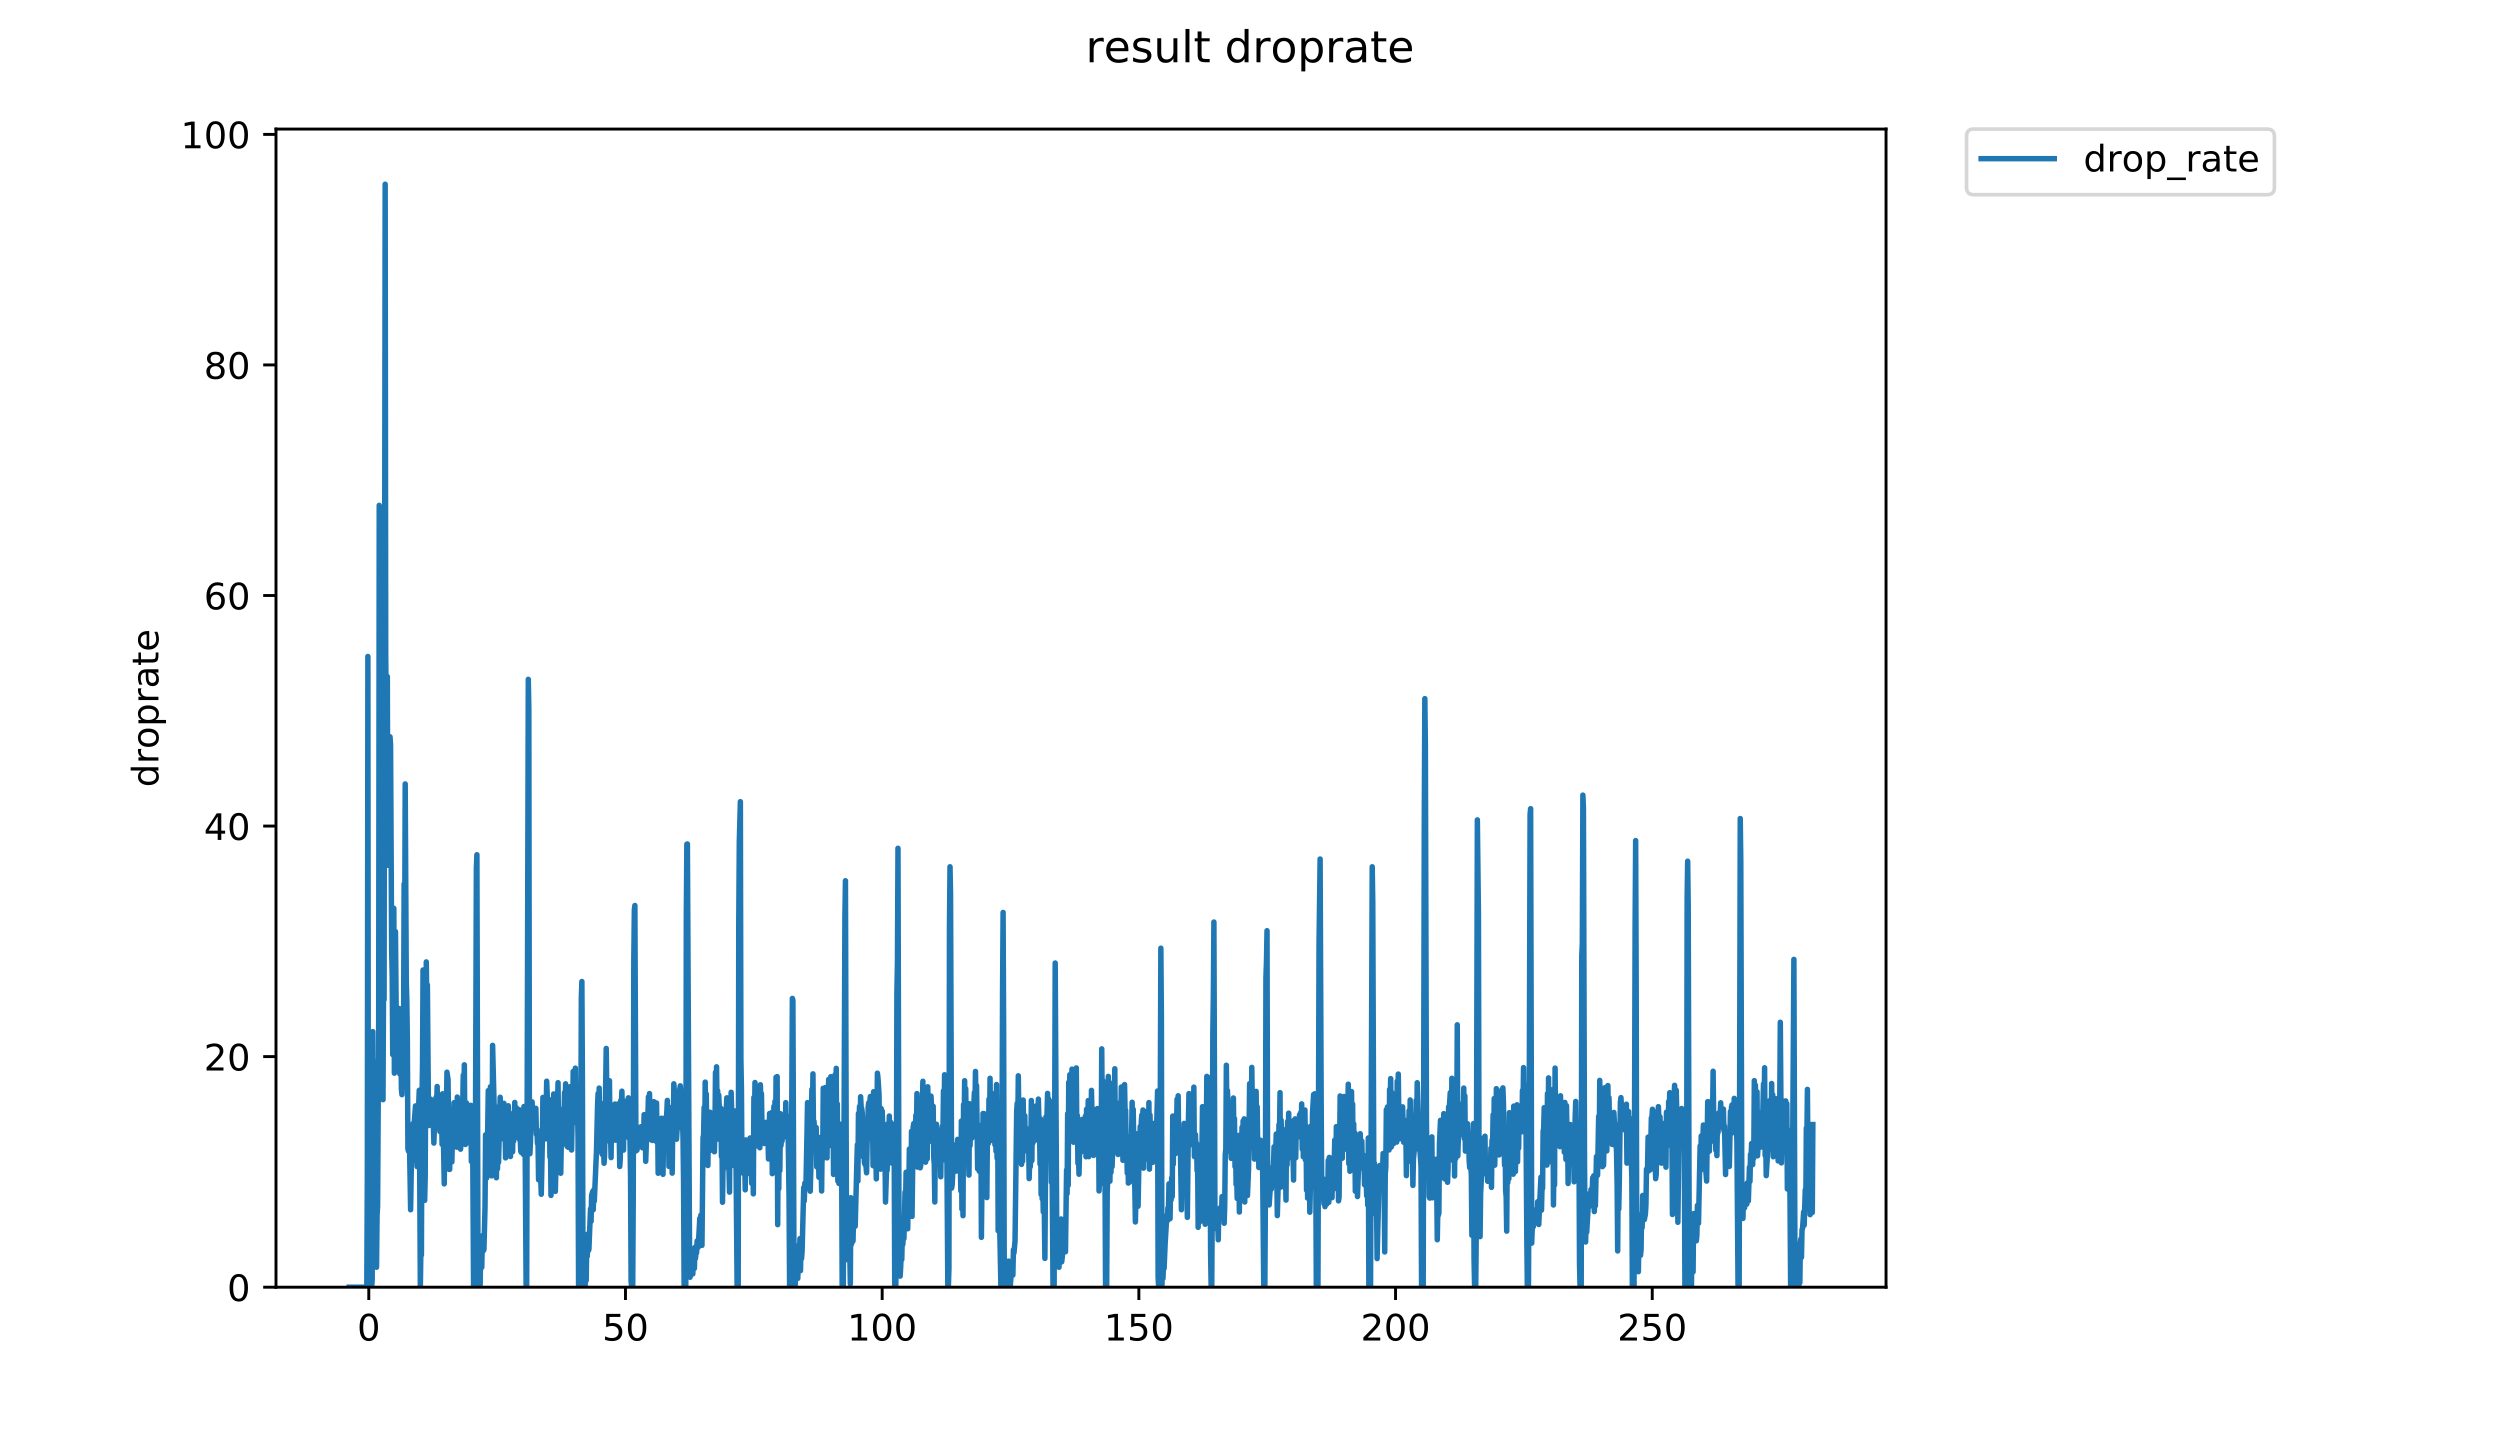 <?xml version="1.0" encoding="utf-8" standalone="no"?>
<!DOCTYPE svg PUBLIC "-//W3C//DTD SVG 1.1//EN"
  "http://www.w3.org/Graphics/SVG/1.1/DTD/svg11.dtd">
<!-- Created with matplotlib (https://matplotlib.org/) -->
<svg height="396pt" version="1.1" viewBox="0 0 684 396" width="684pt" xmlns="http://www.w3.org/2000/svg" xmlns:xlink="http://www.w3.org/1999/xlink">
 <defs>
  <style type="text/css">
*{stroke-linecap:butt;stroke-linejoin:round;}
  </style>
 </defs>
 <g id="figure_1">
  <g id="patch_1">
   <path d="M 0 396 
L 684 396 
L 684 0 
L 0 0 
z
" style="fill:#ffffff;"/>
  </g>
  <g id="axes_1">
   <g id="patch_2">
    <path d="M 75.51 352.174 
L 516.019 352.174 
L 516.019 35.313 
L 75.51 35.313 
z
" style="fill:#ffffff;"/>
   </g>
   <g id="matplotlib.axis_1">
    <g id="xtick_1">
     <g id="line2d_1">
      <defs>
       <path d="M 0 0 
L 0 3.5 
" id="m6a2a881602" style="stroke:#000000;stroke-width:0.8;"/>
      </defs>
      <g>
       <use style="stroke:#000000;stroke-width:0.8;" x="100.901" xlink:href="#m6a2a881602" y="352.174"/>
      </g>
     </g>
     <g id="text_1">
      <!-- 0 -->
      <defs>
       <path d="M 31.781 66.406 
Q 24.172 66.406 20.328 58.906 
Q 16.5 51.422 16.5 36.375 
Q 16.5 21.391 20.328 13.891 
Q 24.172 6.391 31.781 6.391 
Q 39.453 6.391 43.281 13.891 
Q 47.125 21.391 47.125 36.375 
Q 47.125 51.422 43.281 58.906 
Q 39.453 66.406 31.781 66.406 
z
M 31.781 74.219 
Q 44.047 74.219 50.516 64.516 
Q 56.984 54.828 56.984 36.375 
Q 56.984 17.969 50.516 8.266 
Q 44.047 -1.422 31.781 -1.422 
Q 19.531 -1.422 13.062 8.266 
Q 6.594 17.969 6.594 36.375 
Q 6.594 54.828 13.062 64.516 
Q 19.531 74.219 31.781 74.219 
z
" id="DejaVuSans-48"/>
      </defs>
      <g transform="translate(97.719 366.773)scale(0.1 -0.1)">
       <use xlink:href="#DejaVuSans-48"/>
      </g>
     </g>
    </g>
    <g id="xtick_2">
     <g id="line2d_2">
      <g>
       <use style="stroke:#000000;stroke-width:0.8;" x="171.131" xlink:href="#m6a2a881602" y="352.174"/>
      </g>
     </g>
     <g id="text_2">
      <!-- 50 -->
      <defs>
       <path d="M 10.797 72.906 
L 49.516 72.906 
L 49.516 64.594 
L 19.828 64.594 
L 19.828 46.734 
Q 21.969 47.469 24.109 47.828 
Q 26.266 48.188 28.422 48.188 
Q 40.625 48.188 47.75 41.5 
Q 54.891 34.812 54.891 23.391 
Q 54.891 11.625 47.562 5.094 
Q 40.234 -1.422 26.906 -1.422 
Q 22.312 -1.422 17.547 -0.641 
Q 12.797 0.141 7.719 1.703 
L 7.719 11.625 
Q 12.109 9.234 16.797 8.062 
Q 21.484 6.891 26.703 6.891 
Q 35.156 6.891 40.078 11.328 
Q 45.016 15.766 45.016 23.391 
Q 45.016 31 40.078 35.438 
Q 35.156 39.891 26.703 39.891 
Q 22.75 39.891 18.812 39.016 
Q 14.891 38.141 10.797 36.281 
z
" id="DejaVuSans-53"/>
      </defs>
      <g transform="translate(164.769 366.773)scale(0.1 -0.1)">
       <use xlink:href="#DejaVuSans-53"/>
       <use x="63.623" xlink:href="#DejaVuSans-48"/>
      </g>
     </g>
    </g>
    <g id="xtick_3">
     <g id="line2d_3">
      <g>
       <use style="stroke:#000000;stroke-width:0.8;" x="241.361" xlink:href="#m6a2a881602" y="352.174"/>
      </g>
     </g>
     <g id="text_3">
      <!-- 100 -->
      <defs>
       <path d="M 12.406 8.297 
L 28.516 8.297 
L 28.516 63.922 
L 10.984 60.406 
L 10.984 69.391 
L 28.422 72.906 
L 38.281 72.906 
L 38.281 8.297 
L 54.391 8.297 
L 54.391 0 
L 12.406 0 
z
" id="DejaVuSans-49"/>
      </defs>
      <g transform="translate(231.818 366.773)scale(0.1 -0.1)">
       <use xlink:href="#DejaVuSans-49"/>
       <use x="63.623" xlink:href="#DejaVuSans-48"/>
       <use x="127.246" xlink:href="#DejaVuSans-48"/>
      </g>
     </g>
    </g>
    <g id="xtick_4">
     <g id="line2d_4">
      <g>
       <use style="stroke:#000000;stroke-width:0.8;" x="311.592" xlink:href="#m6a2a881602" y="352.174"/>
      </g>
     </g>
     <g id="text_4">
      <!-- 150 -->
      <g transform="translate(302.048 366.773)scale(0.1 -0.1)">
       <use xlink:href="#DejaVuSans-49"/>
       <use x="63.623" xlink:href="#DejaVuSans-53"/>
       <use x="127.246" xlink:href="#DejaVuSans-48"/>
      </g>
     </g>
    </g>
    <g id="xtick_5">
     <g id="line2d_5">
      <g>
       <use style="stroke:#000000;stroke-width:0.8;" x="381.822" xlink:href="#m6a2a881602" y="352.174"/>
      </g>
     </g>
     <g id="text_5">
      <!-- 200 -->
      <defs>
       <path d="M 19.188 8.297 
L 53.609 8.297 
L 53.609 0 
L 7.328 0 
L 7.328 8.297 
Q 12.938 14.109 22.625 23.891 
Q 32.328 33.688 34.812 36.531 
Q 39.547 41.844 41.422 45.531 
Q 43.312 49.219 43.312 52.781 
Q 43.312 58.594 39.234 62.25 
Q 35.156 65.922 28.609 65.922 
Q 23.969 65.922 18.812 64.312 
Q 13.672 62.703 7.812 59.422 
L 7.812 69.391 
Q 13.766 71.781 18.938 73 
Q 24.125 74.219 28.422 74.219 
Q 39.75 74.219 46.484 68.547 
Q 53.219 62.891 53.219 53.422 
Q 53.219 48.922 51.531 44.891 
Q 49.859 40.875 45.406 35.406 
Q 44.188 33.984 37.641 27.219 
Q 31.109 20.453 19.188 8.297 
z
" id="DejaVuSans-50"/>
      </defs>
      <g transform="translate(372.279 366.773)scale(0.1 -0.1)">
       <use xlink:href="#DejaVuSans-50"/>
       <use x="63.623" xlink:href="#DejaVuSans-48"/>
       <use x="127.246" xlink:href="#DejaVuSans-48"/>
      </g>
     </g>
    </g>
    <g id="xtick_6">
     <g id="line2d_6">
      <g>
       <use style="stroke:#000000;stroke-width:0.8;" x="452.053" xlink:href="#m6a2a881602" y="352.174"/>
      </g>
     </g>
     <g id="text_6">
      <!-- 250 -->
      <g transform="translate(442.509 366.773)scale(0.1 -0.1)">
       <use xlink:href="#DejaVuSans-50"/>
       <use x="63.623" xlink:href="#DejaVuSans-53"/>
       <use x="127.246" xlink:href="#DejaVuSans-48"/>
      </g>
     </g>
    </g>
   </g>
   <g id="matplotlib.axis_2">
    <g id="ytick_1">
     <g id="line2d_7">
      <defs>
       <path d="M 0 0 
L -3.5 0 
" id="mc386340a6c" style="stroke:#000000;stroke-width:0.8;"/>
      </defs>
      <g>
       <use style="stroke:#000000;stroke-width:0.8;" x="75.51" xlink:href="#mc386340a6c" y="352.174"/>
      </g>
     </g>
     <g id="text_7">
      <!-- 0 -->
      <g transform="translate(62.148 355.973)scale(0.1 -0.1)">
       <use xlink:href="#DejaVuSans-48"/>
      </g>
     </g>
    </g>
    <g id="ytick_2">
     <g id="line2d_8">
      <g>
       <use style="stroke:#000000;stroke-width:0.8;" x="75.51" xlink:href="#mc386340a6c" y="289.093"/>
      </g>
     </g>
     <g id="text_8">
      <!-- 20 -->
      <g transform="translate(55.785 292.892)scale(0.1 -0.1)">
       <use xlink:href="#DejaVuSans-50"/>
       <use x="63.623" xlink:href="#DejaVuSans-48"/>
      </g>
     </g>
    </g>
    <g id="ytick_3">
     <g id="line2d_9">
      <g>
       <use style="stroke:#000000;stroke-width:0.8;" x="75.51" xlink:href="#mc386340a6c" y="226.011"/>
      </g>
     </g>
     <g id="text_9">
      <!-- 40 -->
      <defs>
       <path d="M 37.797 64.312 
L 12.891 25.391 
L 37.797 25.391 
z
M 35.203 72.906 
L 47.609 72.906 
L 47.609 25.391 
L 58.016 25.391 
L 58.016 17.188 
L 47.609 17.188 
L 47.609 0 
L 37.797 0 
L 37.797 17.188 
L 4.891 17.188 
L 4.891 26.703 
z
" id="DejaVuSans-52"/>
      </defs>
      <g transform="translate(55.785 229.811)scale(0.1 -0.1)">
       <use xlink:href="#DejaVuSans-52"/>
       <use x="63.623" xlink:href="#DejaVuSans-48"/>
      </g>
     </g>
    </g>
    <g id="ytick_4">
     <g id="line2d_10">
      <g>
       <use style="stroke:#000000;stroke-width:0.8;" x="75.51" xlink:href="#mc386340a6c" y="162.93"/>
      </g>
     </g>
     <g id="text_10">
      <!-- 60 -->
      <defs>
       <path d="M 33.016 40.375 
Q 26.375 40.375 22.484 35.828 
Q 18.609 31.297 18.609 23.391 
Q 18.609 15.531 22.484 10.953 
Q 26.375 6.391 33.016 6.391 
Q 39.656 6.391 43.531 10.953 
Q 47.406 15.531 47.406 23.391 
Q 47.406 31.297 43.531 35.828 
Q 39.656 40.375 33.016 40.375 
z
M 52.594 71.297 
L 52.594 62.312 
Q 48.875 64.062 45.094 64.984 
Q 41.312 65.922 37.594 65.922 
Q 27.828 65.922 22.672 59.328 
Q 17.531 52.734 16.797 39.406 
Q 19.672 43.656 24.016 45.922 
Q 28.375 48.188 33.594 48.188 
Q 44.578 48.188 50.953 41.516 
Q 57.328 34.859 57.328 23.391 
Q 57.328 12.156 50.688 5.359 
Q 44.047 -1.422 33.016 -1.422 
Q 20.359 -1.422 13.672 8.266 
Q 6.984 17.969 6.984 36.375 
Q 6.984 53.656 15.188 63.938 
Q 23.391 74.219 37.203 74.219 
Q 40.922 74.219 44.703 73.484 
Q 48.484 72.75 52.594 71.297 
z
" id="DejaVuSans-54"/>
      </defs>
      <g transform="translate(55.785 166.729)scale(0.1 -0.1)">
       <use xlink:href="#DejaVuSans-54"/>
       <use x="63.623" xlink:href="#DejaVuSans-48"/>
      </g>
     </g>
    </g>
    <g id="ytick_5">
     <g id="line2d_11">
      <g>
       <use style="stroke:#000000;stroke-width:0.8;" x="75.51" xlink:href="#mc386340a6c" y="99.849"/>
      </g>
     </g>
     <g id="text_11">
      <!-- 80 -->
      <defs>
       <path d="M 31.781 34.625 
Q 24.75 34.625 20.719 30.859 
Q 16.703 27.094 16.703 20.516 
Q 16.703 13.922 20.719 10.156 
Q 24.75 6.391 31.781 6.391 
Q 38.812 6.391 42.859 10.172 
Q 46.922 13.969 46.922 20.516 
Q 46.922 27.094 42.891 30.859 
Q 38.875 34.625 31.781 34.625 
z
M 21.922 38.812 
Q 15.578 40.375 12.031 44.719 
Q 8.5 49.078 8.5 55.328 
Q 8.5 64.062 14.719 69.141 
Q 20.953 74.219 31.781 74.219 
Q 42.672 74.219 48.875 69.141 
Q 55.078 64.062 55.078 55.328 
Q 55.078 49.078 51.531 44.719 
Q 48 40.375 41.703 38.812 
Q 48.828 37.156 52.797 32.312 
Q 56.781 27.484 56.781 20.516 
Q 56.781 9.906 50.312 4.234 
Q 43.844 -1.422 31.781 -1.422 
Q 19.734 -1.422 13.25 4.234 
Q 6.781 9.906 6.781 20.516 
Q 6.781 27.484 10.781 32.312 
Q 14.797 37.156 21.922 38.812 
z
M 18.312 54.391 
Q 18.312 48.734 21.844 45.562 
Q 25.391 42.391 31.781 42.391 
Q 38.141 42.391 41.719 45.562 
Q 45.312 48.734 45.312 54.391 
Q 45.312 60.062 41.719 63.234 
Q 38.141 66.406 31.781 66.406 
Q 25.391 66.406 21.844 63.234 
Q 18.312 60.062 18.312 54.391 
z
" id="DejaVuSans-56"/>
      </defs>
      <g transform="translate(55.785 103.648)scale(0.1 -0.1)">
       <use xlink:href="#DejaVuSans-56"/>
       <use x="63.623" xlink:href="#DejaVuSans-48"/>
      </g>
     </g>
    </g>
    <g id="ytick_6">
     <g id="line2d_12">
      <g>
       <use style="stroke:#000000;stroke-width:0.8;" x="75.51" xlink:href="#mc386340a6c" y="36.767"/>
      </g>
     </g>
     <g id="text_12">
      <!-- 100 -->
      <g transform="translate(49.423 40.567)scale(0.1 -0.1)">
       <use xlink:href="#DejaVuSans-49"/>
       <use x="63.623" xlink:href="#DejaVuSans-48"/>
       <use x="127.246" xlink:href="#DejaVuSans-48"/>
      </g>
     </g>
    </g>
    <g id="text_13">
     <!-- droprate -->
     <defs>
      <path d="M 45.406 46.391 
L 45.406 75.984 
L 54.391 75.984 
L 54.391 0 
L 45.406 0 
L 45.406 8.203 
Q 42.578 3.328 38.25 0.953 
Q 33.938 -1.422 27.875 -1.422 
Q 17.969 -1.422 11.734 6.484 
Q 5.516 14.406 5.516 27.297 
Q 5.516 40.188 11.734 48.094 
Q 17.969 56 27.875 56 
Q 33.938 56 38.25 53.625 
Q 42.578 51.266 45.406 46.391 
z
M 14.797 27.297 
Q 14.797 17.391 18.875 11.75 
Q 22.953 6.109 30.078 6.109 
Q 37.203 6.109 41.297 11.75 
Q 45.406 17.391 45.406 27.297 
Q 45.406 37.203 41.297 42.844 
Q 37.203 48.484 30.078 48.484 
Q 22.953 48.484 18.875 42.844 
Q 14.797 37.203 14.797 27.297 
z
" id="DejaVuSans-100"/>
      <path d="M 41.109 46.297 
Q 39.594 47.172 37.812 47.578 
Q 36.031 48 33.891 48 
Q 26.266 48 22.188 43.047 
Q 18.109 38.094 18.109 28.812 
L 18.109 0 
L 9.078 0 
L 9.078 54.688 
L 18.109 54.688 
L 18.109 46.188 
Q 20.953 51.172 25.484 53.578 
Q 30.031 56 36.531 56 
Q 37.453 56 38.578 55.875 
Q 39.703 55.766 41.062 55.516 
z
" id="DejaVuSans-114"/>
      <path d="M 30.609 48.391 
Q 23.391 48.391 19.188 42.75 
Q 14.984 37.109 14.984 27.297 
Q 14.984 17.484 19.156 11.844 
Q 23.344 6.203 30.609 6.203 
Q 37.797 6.203 41.984 11.859 
Q 46.188 17.531 46.188 27.297 
Q 46.188 37.016 41.984 42.703 
Q 37.797 48.391 30.609 48.391 
z
M 30.609 56 
Q 42.328 56 49.016 48.375 
Q 55.719 40.766 55.719 27.297 
Q 55.719 13.875 49.016 6.219 
Q 42.328 -1.422 30.609 -1.422 
Q 18.844 -1.422 12.172 6.219 
Q 5.516 13.875 5.516 27.297 
Q 5.516 40.766 12.172 48.375 
Q 18.844 56 30.609 56 
z
" id="DejaVuSans-111"/>
      <path d="M 18.109 8.203 
L 18.109 -20.797 
L 9.078 -20.797 
L 9.078 54.688 
L 18.109 54.688 
L 18.109 46.391 
Q 20.953 51.266 25.266 53.625 
Q 29.594 56 35.594 56 
Q 45.562 56 51.781 48.094 
Q 58.016 40.188 58.016 27.297 
Q 58.016 14.406 51.781 6.484 
Q 45.562 -1.422 35.594 -1.422 
Q 29.594 -1.422 25.266 0.953 
Q 20.953 3.328 18.109 8.203 
z
M 48.688 27.297 
Q 48.688 37.203 44.609 42.844 
Q 40.531 48.484 33.406 48.484 
Q 26.266 48.484 22.188 42.844 
Q 18.109 37.203 18.109 27.297 
Q 18.109 17.391 22.188 11.75 
Q 26.266 6.109 33.406 6.109 
Q 40.531 6.109 44.609 11.75 
Q 48.688 17.391 48.688 27.297 
z
" id="DejaVuSans-112"/>
      <path d="M 34.281 27.484 
Q 23.391 27.484 19.188 25 
Q 14.984 22.516 14.984 16.5 
Q 14.984 11.719 18.141 8.906 
Q 21.297 6.109 26.703 6.109 
Q 34.188 6.109 38.703 11.406 
Q 43.219 16.703 43.219 25.484 
L 43.219 27.484 
z
M 52.203 31.203 
L 52.203 0 
L 43.219 0 
L 43.219 8.297 
Q 40.141 3.328 35.547 0.953 
Q 30.953 -1.422 24.312 -1.422 
Q 15.922 -1.422 10.953 3.297 
Q 6 8.016 6 15.922 
Q 6 25.141 12.172 29.828 
Q 18.359 34.516 30.609 34.516 
L 43.219 34.516 
L 43.219 35.406 
Q 43.219 41.609 39.141 45 
Q 35.062 48.391 27.688 48.391 
Q 23 48.391 18.547 47.266 
Q 14.109 46.141 10.016 43.891 
L 10.016 52.203 
Q 14.938 54.109 19.578 55.047 
Q 24.219 56 28.609 56 
Q 40.484 56 46.344 49.844 
Q 52.203 43.703 52.203 31.203 
z
" id="DejaVuSans-97"/>
      <path d="M 18.312 70.219 
L 18.312 54.688 
L 36.812 54.688 
L 36.812 47.703 
L 18.312 47.703 
L 18.312 18.016 
Q 18.312 11.328 20.141 9.422 
Q 21.969 7.516 27.594 7.516 
L 36.812 7.516 
L 36.812 0 
L 27.594 0 
Q 17.188 0 13.234 3.875 
Q 9.281 7.766 9.281 18.016 
L 9.281 47.703 
L 2.688 47.703 
L 2.688 54.688 
L 9.281 54.688 
L 9.281 70.219 
z
" id="DejaVuSans-116"/>
      <path d="M 56.203 29.594 
L 56.203 25.203 
L 14.891 25.203 
Q 15.484 15.922 20.484 11.062 
Q 25.484 6.203 34.422 6.203 
Q 39.594 6.203 44.453 7.469 
Q 49.312 8.734 54.109 11.281 
L 54.109 2.781 
Q 49.266 0.734 44.188 -0.344 
Q 39.109 -1.422 33.891 -1.422 
Q 20.797 -1.422 13.156 6.188 
Q 5.516 13.812 5.516 26.812 
Q 5.516 40.234 12.766 48.109 
Q 20.016 56 32.328 56 
Q 43.359 56 49.781 48.891 
Q 56.203 41.797 56.203 29.594 
z
M 47.219 32.234 
Q 47.125 39.594 43.094 43.984 
Q 39.062 48.391 32.422 48.391 
Q 24.906 48.391 20.391 44.141 
Q 15.875 39.891 15.188 32.172 
z
" id="DejaVuSans-101"/>
     </defs>
     <g transform="translate(43.343 215.362)rotate(-90)scale(0.1 -0.1)">
      <use xlink:href="#DejaVuSans-100"/>
      <use x="63.477" xlink:href="#DejaVuSans-114"/>
      <use x="104.559" xlink:href="#DejaVuSans-111"/>
      <use x="165.74" xlink:href="#DejaVuSans-112"/>
      <use x="229.217" xlink:href="#DejaVuSans-114"/>
      <use x="270.33" xlink:href="#DejaVuSans-97"/>
      <use x="331.609" xlink:href="#DejaVuSans-116"/>
      <use x="370.818" xlink:href="#DejaVuSans-101"/>
     </g>
    </g>
   </g>
   <g id="line2d_13">
    <path clip-path="url(#pcb02d4f11d)" d="M 95.533 352.174 
L 100.357 352.174 
L 100.504 320.931 
L 100.652 179.61 
L 100.801 352.174 
L 101.686 352.174 
L 101.833 350.055 
L 101.981 282.252 
L 102.129 332.894 
L 102.277 290.359 
L 102.425 310.362 
L 102.572 306.639 
L 102.721 322.322 
L 102.868 315.175 
L 103.016 346.72 
L 103.163 332.518 
L 103.311 330.056 
L 103.608 279.088 
L 103.756 138.267 
L 103.903 144.024 
L 104.051 290.971 
L 104.198 224.495 
L 104.346 295.352 
L 104.493 287.042 
L 104.641 298.546 
L 104.788 300.871 
L 104.937 269.125 
L 105.086 273.473 
L 105.382 50.402 
L 105.53 179.199 
L 105.677 194.168 
L 105.825 184.945 
L 105.973 185.105 
L 106.121 236.737 
L 106.268 225.769 
L 106.417 225.951 
L 106.565 206.113 
L 106.713 201.591 
L 106.86 203.854 
L 107.156 260.029 
L 107.304 266.758 
L 107.452 288.55 
L 107.6 282.319 
L 107.751 248.511 
L 107.899 293.62 
L 108.048 259.867 
L 108.197 254.871 
L 108.493 287.398 
L 108.64 284.912 
L 108.788 290.359 
L 108.937 283.085 
L 109.086 290.053 
L 109.236 275.938 
L 109.384 293.81 
L 109.531 291.693 
L 109.679 286.792 
L 109.827 297.94 
L 109.975 299.506 
L 110.123 293.262 
L 110.271 296.337 
L 110.419 281.041 
L 110.567 241.827 
L 110.715 257.613 
L 110.863 214.487 
L 111.158 268.55 
L 111.305 273.701 
L 111.454 284.887 
L 111.602 314.301 
L 111.75 314.943 
L 111.898 314.943 
L 112.046 313.313 
L 112.341 330.986 
L 112.637 313.089 
L 112.932 307.635 
L 113.08 307.332 
L 113.228 308.753 
L 113.673 302.58 
L 113.82 314.64 
L 113.968 315.816 
L 114.116 319.181 
L 114.264 302.58 
L 114.411 306.121 
L 114.706 298.295 
L 115.005 352.174 
L 115.152 341.902 
L 115.3 343.404 
L 115.448 301.019 
L 115.596 291.996 
L 115.744 265.384 
L 115.892 320.694 
L 116.04 308.493 
L 116.191 328.415 
L 116.339 321.719 
L 116.634 263.182 
L 116.782 276.125 
L 116.929 269.459 
L 117.225 303.743 
L 117.372 307.938 
L 117.669 306.428 
L 117.816 300.716 
L 117.965 305.782 
L 118.113 302.864 
L 118.262 302.817 
L 118.411 302.563 
L 118.708 312.748 
L 119.005 303.465 
L 119.154 303.604 
L 119.303 300.207 
L 119.453 302.78 
L 119.603 297.269 
L 119.753 303.627 
L 119.903 301.638 
L 120.053 307.159 
L 120.203 307.414 
L 120.353 309.584 
L 120.502 306.729 
L 120.651 309.519 
L 120.8 303.812 
L 120.948 313.087 
L 121.097 299.256 
L 121.543 323.911 
L 121.841 300.508 
L 121.99 312.336 
L 122.288 293.354 
L 122.585 295.401 
L 122.882 319.941 
L 123.031 319.941 
L 123.179 305.525 
L 123.329 309.382 
L 123.478 304.803 
L 123.627 317.897 
L 123.924 305.058 
L 124.073 306.127 
L 124.222 301.709 
L 124.371 312.185 
L 124.52 308.701 
L 124.669 312.412 
L 124.819 305.103 
L 124.968 313.87 
L 125.117 300.158 
L 125.266 309.86 
L 125.415 303.558 
L 125.711 313.732 
L 125.86 313.725 
L 126.008 314.41 
L 126.304 310.785 
L 126.452 310.18 
L 126.748 294.168 
L 126.896 299.254 
L 127.043 291.333 
L 127.191 309.274 
L 127.339 313.127 
L 127.636 301.769 
L 127.932 311.877 
L 128.079 309.576 
L 128.228 312.635 
L 128.376 307.116 
L 128.523 307.073 
L 128.82 302.421 
L 128.968 317.799 
L 129.116 312.295 
L 129.264 302.58 
L 129.567 352.174 
L 129.881 352.174 
L 130.037 325.058 
L 130.333 237.59 
L 130.481 233.859 
L 130.777 346.12 
L 130.925 346.126 
L 131.074 350.666 
L 131.221 344.93 
L 131.369 351.569 
L 131.517 342.791 
L 131.814 346.747 
L 131.962 339.183 
L 132.11 337.988 
L 132.258 342.185 
L 132.406 341.902 
L 132.702 330.141 
L 132.851 310.482 
L 132.998 312.521 
L 133.147 322.322 
L 133.294 318.337 
L 133.59 298.398 
L 133.738 317.162 
L 133.887 306.253 
L 134.035 307.547 
L 134.182 297.334 
L 134.33 305.257 
L 134.478 321.719 
L 134.628 314.768 
L 134.776 286.011 
L 135.071 297.836 
L 135.368 310.08 
L 135.515 318.575 
L 135.663 302.835 
L 135.811 322.236 
L 135.959 310.18 
L 136.107 319.817 
L 136.255 314.071 
L 136.403 318.035 
L 136.847 300.211 
L 137.142 306.599 
L 137.291 305.302 
L 137.734 311.613 
L 137.881 301.879 
L 138.029 309.756 
L 138.177 308.711 
L 138.324 316.793 
L 138.473 311.244 
L 138.622 314.518 
L 139.065 302.532 
L 139.363 312.748 
L 139.511 305.738 
L 139.659 316.422 
L 139.806 308.199 
L 139.954 309.453 
L 140.102 307.116 
L 140.25 315.121 
L 140.398 304.606 
L 140.545 312.219 
L 140.693 308.806 
L 140.841 301.624 
L 140.988 311.271 
L 141.136 308.544 
L 141.283 303.091 
L 141.431 304.606 
L 141.579 309.959 
L 141.727 304.651 
L 141.875 308.15 
L 142.023 303.603 
L 142.17 311.838 
L 142.318 310.824 
L 142.466 314.943 
L 142.614 315.281 
L 142.762 314.41 
L 142.91 309.658 
L 143.058 314.784 
L 143.206 315.851 
L 143.353 302.74 
L 143.501 313.355 
L 143.648 308.847 
L 143.946 352.174 
L 144.096 352.174 
L 144.541 185.869 
L 144.689 194.169 
L 144.837 305.47 
L 144.985 315.653 
L 145.132 312.521 
L 145.28 306.467 
L 145.428 307.202 
L 145.576 301.468 
L 145.872 305.862 
L 146.02 305.47 
L 146.167 306.726 
L 146.315 304.818 
L 146.463 308.93 
L 146.611 303.232 
L 146.758 310.362 
L 146.906 308.972 
L 147.054 312.899 
L 147.203 312.108 
L 147.352 322.792 
L 147.5 312.447 
L 147.648 313.429 
L 148.092 326.748 
L 148.387 312.219 
L 148.536 300.26 
L 148.683 309.535 
L 148.831 304.954 
L 148.979 308.544 
L 149.126 301.927 
L 149.274 311.613 
L 149.57 295.819 
L 149.717 299.505 
L 149.866 306.729 
L 150.014 300.611 
L 150.162 307.418 
L 150.31 303.487 
L 150.458 316.559 
L 150.606 313.732 
L 150.754 327.075 
L 150.902 318.37 
L 151.05 318.607 
L 151.198 309.878 
L 151.346 313.276 
L 151.494 299.304 
L 151.642 316.188 
L 151.79 311.613 
L 151.938 325.966 
L 152.681 296.23 
L 152.829 310.04 
L 152.977 307.848 
L 153.125 311.35 
L 153.273 309.494 
L 153.42 320.997 
L 153.568 312.483 
L 153.717 313.387 
L 153.865 304.349 
L 154.012 303.44 
L 154.16 303.534 
L 154.308 305.906 
L 154.456 298.9 
L 154.603 302.835 
L 154.751 296.532 
L 154.899 309.756 
L 155.047 307.678 
L 155.194 313.695 
L 155.342 307.635 
L 155.49 313.916 
L 155.639 308.836 
L 155.787 308.326 
L 155.934 297.334 
L 156.082 309.535 
L 156.23 310.864 
L 156.378 314.64 
L 156.526 306.424 
L 156.674 307.418 
L 156.821 293.149 
L 156.969 303.487 
L 157.117 297.992 
L 157.265 297.137 
L 157.412 292.241 
L 157.56 304.909 
L 157.708 297.637 
L 157.855 305.559 
L 158.003 302.278 
L 158.151 311.613 
L 158.298 352.174 
L 158.759 352.174 
L 159.054 272.868 
L 159.202 268.55 
L 159.35 295.819 
L 159.498 345.824 
L 159.794 347.053 
L 159.942 352.174 
L 160.09 352.174 
L 160.237 344.607 
L 160.385 350.358 
L 160.532 340.055 
L 160.68 343.707 
L 160.828 337.631 
L 160.976 342.185 
L 161.124 341.902 
L 161.568 330.724 
L 161.716 334.185 
L 161.864 327.051 
L 162.161 325.991 
L 162.309 331.006 
L 162.457 325.563 
L 162.605 328.609 
L 163.196 314.943 
L 163.492 302.278 
L 163.64 299.152 
L 163.787 310.402 
L 163.936 297.7 
L 164.085 312.261 
L 164.234 301.709 
L 164.382 309.274 
L 164.53 307.763 
L 164.678 315.618 
L 164.825 315.886 
L 164.974 312.862 
L 165.121 313.732 
L 165.269 318.272 
L 165.417 315.99 
L 165.861 286.855 
L 166.008 297.637 
L 166.156 298.295 
L 166.304 304.046 
L 166.452 298.951 
L 166.599 312.18 
L 166.748 295.679 
L 166.895 311.691 
L 167.043 310.402 
L 167.191 316.725 
L 167.338 305.212 
L 167.486 308.93 
L 167.634 308.586 
L 167.783 306.729 
L 167.93 307.073 
L 168.078 302.675 
L 168.226 302.071 
L 168.374 311.954 
L 168.522 307.332 
L 168.67 309.797 
L 168.817 306.121 
L 168.965 307.073 
L 169.113 302.023 
L 169.261 311.467 
L 169.409 309.878 
L 169.559 319.163 
L 169.707 316.962 
L 169.855 301.068 
L 170.002 301.975 
L 170.15 298.546 
L 170.298 304.486 
L 170.446 301.673 
L 170.594 314.676 
L 170.742 304.863 
L 170.889 303.743 
L 171.037 301.419 
L 171.185 306.814 
L 171.333 301.273 
L 171.777 308.108 
L 171.924 300.364 
L 172.072 311.35 
L 172.22 308.93 
L 172.369 312.146 
L 172.517 321.835 
L 172.666 350.575 
L 172.814 352.174 
L 173.111 352.174 
L 173.259 326.494 
L 173.407 262.748 
L 173.555 248.956 
L 173.702 247.745 
L 173.999 314.891 
L 174.294 314.64 
L 174.442 312.862 
L 174.591 309.178 
L 174.74 310.12 
L 174.888 308.753 
L 175.036 310.402 
L 175.184 310.482 
L 175.333 308.276 
L 175.481 312.711 
L 175.63 308.918 
L 175.777 314.035 
L 175.926 312.108 
L 176.074 313.201 
L 176.223 304.968 
L 176.371 313.952 
L 176.519 307.332 
L 176.667 317.733 
L 177.11 305.212 
L 177.258 305.604 
L 177.406 300.111 
L 177.554 310.402 
L 177.702 299.203 
L 177.998 311.768 
L 178.294 308.241 
L 178.442 312.031 
L 178.59 307.721 
L 178.738 310.402 
L 178.886 301.419 
L 179.034 302.882 
L 179.182 309.013 
L 179.33 308.586 
L 179.478 312.257 
L 179.626 301.769 
L 179.773 311.574 
L 179.921 306.121 
L 180.068 320.997 
L 180.216 309.109 
L 180.364 311.311 
L 180.511 308.586 
L 180.659 309.453 
L 180.807 309.576 
L 180.955 305.951 
L 181.103 310.864 
L 181.251 311.613 
L 181.399 321.299 
L 181.546 310.968 
L 181.694 314.374 
L 181.842 305.906 
L 181.99 313.998 
L 182.583 301.068 
L 182.73 310.705 
L 182.878 302.788 
L 183.025 319.117 
L 183.173 306.209 
L 183.321 314.301 
L 183.468 306.726 
L 183.617 314.661 
L 183.765 305.302 
L 183.913 320.967 
L 184.06 308.586 
L 184.209 310.18 
L 184.356 296.532 
L 184.652 300.161 
L 184.799 308.199 
L 184.947 308.241 
L 185.095 311.691 
L 185.686 301.576 
L 185.833 308.502 
L 185.981 298.044 
L 186.129 297.084 
L 186.276 299.101 
L 186.425 302.769 
L 186.573 301.516 
L 186.869 311.087 
L 187.019 323.419 
L 187.174 352.174 
L 187.626 352.174 
L 187.774 250.577 
L 187.922 230.957 
L 188.07 230.91 
L 188.661 343.111 
L 188.808 349.45 
L 188.956 343.371 
L 189.103 348.239 
L 189.252 344.048 
L 189.4 343.413 
L 189.548 348.549 
L 189.844 341.641 
L 189.992 347.023 
L 190.139 341.277 
L 190.287 344.281 
L 190.434 342.469 
L 190.582 342.782 
L 190.73 339.534 
L 190.878 339.752 
L 191.025 341.246 
L 191.467 333.353 
L 191.615 336.419 
L 191.762 332.461 
L 192.058 340.738 
L 192.353 311.193 
L 192.5 310.585 
L 192.648 302.996 
L 192.795 312.407 
L 192.943 296.068 
L 193.09 310.282 
L 193.237 299.302 
L 193.384 310.545 
L 193.533 304.668 
L 193.681 318.878 
L 193.828 305.212 
L 193.976 313.392 
L 194.123 314.871 
L 194.271 304.303 
L 194.419 310.059 
L 194.566 307.678 
L 194.715 312.409 
L 194.863 307.374 
L 195.161 309.519 
L 195.31 314.926 
L 195.458 315.121 
L 195.606 309.658 
L 195.754 293.395 
L 195.902 304.23 
L 196.05 291.88 
L 196.197 304.909 
L 196.346 298.405 
L 196.494 311.652 
L 196.642 299.606 
L 197.085 309.109 
L 197.233 303.232 
L 197.381 316.422 
L 197.528 311.954 
L 197.677 328.934 
L 197.825 318.942 
L 197.974 319.794 
L 198.121 318.846 
L 198.269 319.181 
L 198.417 318.846 
L 198.713 303.394 
L 198.86 300.364 
L 199.304 314.337 
L 199.599 326.167 
L 199.746 304 
L 199.894 306.076 
L 200.041 298.849 
L 200.189 304 
L 200.337 313.089 
L 200.484 314.374 
L 200.632 313.732 
L 200.929 318.973 
L 201.076 303.953 
L 201.225 315.156 
L 201.372 317.062 
L 201.672 352.174 
L 201.972 352.174 
L 202.121 253.441 
L 202.269 230.374 
L 202.564 219.339 
L 202.711 289.819 
L 202.859 297.992 
L 203.007 320.694 
L 203.155 316.759 
L 203.304 320.993 
L 203.452 318.003 
L 203.599 319.817 
L 203.747 317.634 
L 203.895 325.537 
L 204.043 311.884 
L 204.34 321.175 
L 204.488 315.175 
L 204.931 311.954 
L 205.079 312.786 
L 205.227 311.35 
L 205.375 319.244 
L 205.522 317.062 
L 205.67 323.775 
L 205.818 321.573 
L 205.966 317.667 
L 206.114 326.641 
L 206.263 300.26 
L 206.411 309.535 
L 206.558 296.176 
L 206.706 313.127 
L 206.854 298.849 
L 207.002 313.504 
L 207.149 303.138 
L 207.297 312.219 
L 207.445 304.833 
L 207.594 307.159 
L 207.89 314.035 
L 208.038 296.781 
L 208.186 301.673 
L 208.333 299.203 
L 208.481 308.368 
L 208.629 309.756 
L 208.776 307.073 
L 208.925 308.96 
L 209.074 312.861 
L 209.223 312.559 
L 209.37 308.023 
L 209.518 307.073 
L 209.666 312.521 
L 209.814 309.233 
L 209.962 308.618 
L 210.11 311.193 
L 210.257 317.095 
L 210.405 314.108 
L 210.553 304.651 
L 210.701 314.071 
L 210.849 308.023 
L 210.997 310.322 
L 211.145 304.394 
L 211.293 321.116 
L 211.441 309.576 
L 211.588 320.391 
L 211.738 302.704 
L 211.886 312.031 
L 212.033 301.322 
L 212.181 313.732 
L 212.329 294.717 
L 212.477 318.607 
L 212.626 294.555 
L 212.775 335.068 
L 212.923 305.826 
L 213.071 325.234 
L 213.221 309.341 
L 213.369 320.303 
L 213.517 304.697 
L 213.665 313.467 
L 213.812 311.877 
L 213.96 312.219 
L 214.256 309.233 
L 214.404 306.121 
L 214.553 306.775 
L 214.701 305.302 
L 214.849 311.008 
L 214.997 301.673 
L 215.144 310.1 
L 215.292 305.347 
L 215.441 309.82 
L 215.589 307.159 
L 215.885 327.912 
L 216.034 352.174 
L 216.344 352.174 
L 216.791 273.171 
L 216.938 273.701 
L 217.237 347.345 
L 217.386 351.576 
L 217.534 352.174 
L 217.682 348.243 
L 217.83 348.549 
L 218.125 344.6 
L 218.274 349.769 
L 218.571 340.683 
L 218.72 342.29 
L 218.868 338.881 
L 219.016 347.642 
L 219.164 340.683 
L 219.312 344.319 
L 219.46 342.176 
L 219.903 324.906 
L 220.051 328.587 
L 220.2 323.692 
L 220.348 325.26 
L 220.496 324.932 
L 220.792 310.18 
L 220.94 301.673 
L 221.088 320.15 
L 221.236 316.861 
L 221.384 305.649 
L 221.532 304.923 
L 221.68 325.915 
L 221.83 320.363 
L 222.126 298.044 
L 222.274 305.257 
L 222.422 293.81 
L 222.57 309.453 
L 222.718 306.816 
L 222.867 309.919 
L 223.015 309.096 
L 223.163 315.05 
L 223.312 308.493 
L 223.46 319.244 
L 223.608 315.653 
L 223.757 316.394 
L 223.905 313.989 
L 224.054 322.107 
L 224.202 315.955 
L 224.35 317.162 
L 224.498 311.165 
L 224.794 325.865 
L 224.942 313.164 
L 225.09 317.095 
L 225.238 297.742 
L 225.386 310.705 
L 225.533 298.346 
L 225.682 312.146 
L 225.83 297.544 
L 225.978 314.108 
L 226.126 308.972 
L 226.274 316.793 
L 226.422 304.046 
L 226.569 311.047 
L 226.718 295.347 
L 226.866 311.126 
L 227.014 295.516 
L 227.164 313.419 
L 227.312 294.581 
L 227.461 310.903 
L 227.609 299.958 
L 227.757 311.008 
L 227.905 301.468 
L 228.052 321.329 
L 228.2 301.37 
L 228.348 304.999 
L 228.496 294.001 
L 228.644 313.276 
L 228.792 292.298 
L 228.94 321.056 
L 229.088 302.023 
L 229.236 323.143 
L 229.384 309.617 
L 229.532 323.803 
L 229.68 323.775 
L 229.828 321.963 
L 229.976 307.589 
L 230.125 318.973 
L 230.273 318.035 
L 230.42 352.174 
L 230.724 352.174 
L 230.872 322.862 
L 231.168 250.567 
L 231.316 240.979 
L 231.613 344.636 
L 232.057 340.101 
L 232.205 344.304 
L 232.353 340.705 
L 232.501 342.479 
L 232.649 351.268 
L 232.798 327.7 
L 232.946 340.448 
L 233.094 338.566 
L 233.242 339.764 
L 233.39 339.522 
L 233.538 332.216 
L 233.834 335.304 
L 233.982 335.51 
L 234.427 318.37 
L 234.575 313.201 
L 234.722 323.116 
L 234.87 304.651 
L 235.018 306.424 
L 235.166 302.722 
L 235.314 309.576 
L 235.462 300.061 
L 235.612 302.938 
L 235.761 303.258 
L 235.909 304.486 
L 236.057 307.461 
L 236.205 316.559 
L 236.353 312.295 
L 236.501 318.035 
L 236.648 318.575 
L 236.796 317.331 
L 237.093 320.874 
L 237.241 312.597 
L 237.389 310.745 
L 237.536 302.835 
L 237.684 301.721 
L 237.832 302.835 
L 238.128 300.008 
L 238.277 303.627 
L 238.426 301.505 
L 238.574 307.288 
L 238.722 306.555 
L 238.87 318.942 
L 239.018 298.7 
L 239.166 306.165 
L 239.314 301.263 
L 239.758 322.539 
L 240.055 293.62 
L 240.203 294.773 
L 240.499 299.355 
L 240.646 311.916 
L 240.795 305.044 
L 240.943 319.879 
L 241.091 303.295 
L 241.239 309.178 
L 241.388 304.02 
L 241.536 309.274 
L 241.684 307.418 
L 241.831 310.665 
L 241.979 308.889 
L 242.128 315.387 
L 242.275 328.889 
L 242.571 319.483 
L 242.72 320.211 
L 243.016 307.375 
L 243.164 315.014 
L 243.312 305.347 
L 243.459 313.467 
L 243.608 306.944 
L 243.756 316.894 
L 243.904 307.375 
L 244.053 318.263 
L 244.201 312.974 
L 244.349 318.402 
L 244.645 311.73 
L 244.796 352.174 
L 245.094 352.174 
L 245.242 328.609 
L 245.391 271.37 
L 245.539 263.607 
L 245.688 232.091 
L 245.984 344.629 
L 246.132 348.545 
L 246.28 349.15 
L 246.428 346.747 
L 246.576 342.507 
L 246.724 344.614 
L 246.872 338.29 
L 247.021 340.448 
L 247.169 337.385 
L 247.317 338.881 
L 247.612 326.167 
L 247.76 329.214 
L 247.908 320.726 
L 248.056 331.63 
L 248.206 332.086 
L 248.354 336.193 
L 248.502 324.131 
L 248.65 325.036 
L 248.798 314.374 
L 248.946 323.473 
L 249.094 319.483 
L 249.243 324.761 
L 249.39 309.535 
L 249.538 332.82 
L 249.838 308.493 
L 249.985 307.418 
L 250.133 313.089 
L 250.281 307.159 
L 250.429 311.087 
L 250.577 305.135 
L 250.726 310.42 
L 250.874 299.203 
L 251.024 319.319 
L 251.172 311.845 
L 251.32 317.97 
L 251.468 317.398 
L 251.616 315.886 
L 251.763 319.515 
L 251.911 318.91 
L 252.356 301.37 
L 252.504 295.841 
L 252.653 314.891 
L 252.801 308.586 
L 252.948 315.548 
L 253.096 309.494 
L 253.244 317.97 
L 253.392 311.389 
L 253.687 317.062 
L 253.836 297.347 
L 253.984 305.302 
L 254.132 299.606 
L 254.428 305.862 
L 254.576 312.223 
L 254.725 299.907 
L 255.021 305.862 
L 255.171 308.114 
L 255.32 302.675 
L 255.467 316.559 
L 255.615 318.575 
L 255.763 328.867 
L 255.911 309.192 
L 256.058 314.337 
L 256.207 307.589 
L 256.354 309.797 
L 256.502 313.732 
L 256.65 311.652 
L 256.798 314.41 
L 256.946 315.014 
L 257.094 316.593 
L 257.243 313.806 
L 257.39 321.963 
L 257.54 311.438 
L 257.836 308.108 
L 257.984 311.087 
L 258.132 298.449 
L 258.28 312.333 
L 258.428 294.057 
L 258.576 317.364 
L 258.723 315.548 
L 259.02 308.711 
L 259.322 352.174 
L 259.472 352.174 
L 259.626 347.097 
L 259.774 253.441 
L 259.922 237.151 
L 260.07 244.519 
L 260.367 325.062 
L 260.515 324.158 
L 260.663 321.056 
L 260.963 320.663 
L 261.259 316.793 
L 261.407 313.239 
L 261.703 320.391 
L 261.85 317.937 
L 261.998 311.745 
L 262.146 319.483 
L 262.294 318.64 
L 262.442 316.593 
L 262.59 320.422 
L 262.738 318.24 
L 262.885 325.84 
L 263.033 306.726 
L 263.182 330.826 
L 263.33 318.24 
L 263.478 332.612 
L 263.626 302.215 
L 263.775 310.864 
L 263.923 295.679 
L 264.071 307.418 
L 264.219 297.856 
L 264.368 307.674 
L 264.517 302.167 
L 264.812 317.028 
L 264.961 314.891 
L 265.11 321.505 
L 265.257 301.975 
L 265.405 313.467 
L 265.553 307.678 
L 265.849 311.428 
L 265.997 311.087 
L 266.145 308.972 
L 266.59 298.904 
L 266.739 302.563 
L 266.887 293.149 
L 267.034 302.23 
L 267.183 296.993 
L 267.479 319.786 
L 267.774 312.483 
L 267.922 320.452 
L 268.069 307.938 
L 268.217 318.272 
L 268.365 307.981 
L 268.512 338.54 
L 268.66 323.997 
L 268.808 325.89 
L 268.956 304.651 
L 269.104 305.264 
L 269.251 304.697 
L 269.399 308.326 
L 269.547 305.302 
L 269.695 318.272 
L 269.842 316.422 
L 269.99 327.656 
L 270.137 313.052 
L 270.285 311.916 
L 270.433 312.824 
L 270.581 300.716 
L 270.729 311.204 
L 270.877 295.02 
L 271.025 308.586 
L 271.172 302.485 
L 271.32 310.968 
L 271.467 306.726 
L 271.616 312.07 
L 271.763 300.716 
L 271.911 308.586 
L 272.06 299.205 
L 272.208 313.201 
L 272.355 304.697 
L 272.503 314.979 
L 272.651 296.728 
L 272.799 316.894 
L 272.948 301.564 
L 273.095 336.737 
L 273.244 322.322 
L 273.851 352.174 
L 274.003 352.174 
L 274.299 271.052 
L 274.448 249.644 
L 274.596 282.117 
L 274.744 343.093 
L 274.893 352.174 
L 275.041 352.174 
L 275.189 351.57 
L 275.484 350.053 
L 275.632 351.871 
L 275.779 351.871 
L 275.932 345.033 
L 276.08 352.174 
L 276.229 349.165 
L 276.378 352.174 
L 276.972 344.944 
L 277.121 348.86 
L 277.269 341.951 
L 277.418 342.844 
L 277.715 339.498 
L 278.16 304.02 
L 278.309 301.866 
L 278.457 308.535 
L 278.606 294.335 
L 278.903 315.758 
L 279.052 307.891 
L 279.2 314.446 
L 279.349 303.004 
L 279.497 318.575 
L 279.645 307.418 
L 279.792 317.7 
L 279.94 300.97 
L 280.088 309.919 
L 280.237 308.576 
L 280.385 305.257 
L 280.534 313.943 
L 280.682 312.257 
L 280.832 311.928 
L 280.981 314.926 
L 281.279 308.877 
L 281.428 312.185 
L 281.577 322.464 
L 281.726 317.329 
L 281.875 319.257 
L 282.024 316.928 
L 282.172 301.108 
L 282.321 317.564 
L 282.47 303.118 
L 282.618 312.748 
L 282.914 306.77 
L 283.063 309.478 
L 283.211 303.863 
L 283.359 303.928 
L 283.508 302.563 
L 283.656 311.884 
L 283.953 307.589 
L 284.102 300.71 
L 284.25 306.686 
L 284.399 307.073 
L 284.548 318.499 
L 284.696 306.127 
L 284.845 326.821 
L 284.993 315.316 
L 285.141 328.005 
L 285.288 322.539 
L 285.436 331.571 
L 285.584 319.452 
L 285.879 344.297 
L 286.175 305.57 
L 286.323 309.838 
L 286.618 299.152 
L 286.767 305.013 
L 286.915 300.667 
L 287.062 304.303 
L 287.211 301.263 
L 287.36 315.191 
L 287.507 310.1 
L 287.655 323.473 
L 287.803 312.899 
L 288.104 352.174 
L 288.409 352.174 
L 288.704 263.485 
L 289.149 341.641 
L 289.297 342.195 
L 289.444 344.304 
L 289.592 344.614 
L 289.74 346.726 
L 289.888 343.154 
L 290.036 343.396 
L 290.184 341.873 
L 290.332 333.513 
L 290.48 345.239 
L 290.628 343.994 
L 290.923 339.752 
L 291.218 334.013 
L 291.367 341.661 
L 291.515 342.488 
L 291.812 320.094 
L 291.96 326.593 
L 292.108 304.697 
L 292.256 324.326 
L 292.403 296.122 
L 292.551 309.109 
L 292.699 294.033 
L 292.847 308.586 
L 293.143 302.278 
L 293.292 292.511 
L 293.44 304.999 
L 293.588 304.999 
L 293.735 312.521 
L 293.883 305.818 
L 294.031 312.031 
L 294.179 294.992 
L 294.327 310.745 
L 294.475 292.183 
L 294.623 310.903 
L 294.772 305.224 
L 294.92 318.305 
L 295.067 315.851 
L 295.215 321.27 
L 295.363 315.246 
L 295.51 314.979 
L 295.658 315.316 
L 295.806 314.907 
L 296.102 306.253 
L 296.25 311.652 
L 296.397 306.467 
L 296.545 310.059 
L 296.693 310.785 
L 296.841 310.08 
L 296.99 305.314 
L 297.138 316.491 
L 297.286 303.487 
L 297.438 305.765 
L 297.587 311.852 
L 297.735 301.117 
L 297.883 316.456 
L 298.031 305.302 
L 298.179 315.921 
L 298.327 305.951 
L 298.475 310.402 
L 298.622 298.324 
L 298.92 311.467 
L 299.068 307.116 
L 299.216 316.119 
L 299.363 309.494 
L 299.511 311.574 
L 299.658 308.502 
L 299.807 313.087 
L 299.956 303.465 
L 300.104 310.943 
L 300.253 303.304 
L 300.402 311.204 
L 300.55 304.349 
L 300.697 325.84 
L 300.845 322.567 
L 300.993 323.997 
L 301.141 304.367 
L 301.289 311.877 
L 301.437 286.97 
L 301.585 306.515 
L 301.734 295.647 
L 302.031 311.845 
L 302.328 321.748 
L 302.48 352.174 
L 302.787 352.174 
L 302.935 326.326 
L 303.083 322.294 
L 303.231 294.5 
L 303.38 317.832 
L 303.527 296.728 
L 303.675 323.171 
L 303.823 308.806 
L 303.971 320.754 
L 304.119 307.461 
L 304.267 319.212 
L 304.565 310.28 
L 304.714 296.088 
L 304.861 302.23 
L 305.009 292.413 
L 305.157 311.993 
L 305.453 309.094 
L 305.898 315.862 
L 306.047 307.416 
L 306.196 312.748 
L 306.344 301.721 
L 306.492 302.071 
L 306.64 306.599 
L 306.789 297.399 
L 306.937 309.576 
L 307.085 307.848 
L 307.234 317.461 
L 307.382 300.766 
L 307.679 296.744 
L 307.828 304.577 
L 307.975 303.743 
L 308.123 314.943 
L 308.271 312.824 
L 308.418 320.967 
L 308.566 311.574 
L 308.715 323.692 
L 308.864 314.061 
L 309.012 323.446 
L 309.16 311.008 
L 309.307 318.511 
L 309.455 318.575 
L 309.75 301.576 
L 309.898 314.337 
L 310.047 303.511 
L 310.342 321.602 
L 310.49 325.234 
L 310.638 334.332 
L 310.786 327.959 
L 310.934 310.201 
L 311.081 313.628 
L 311.378 330.014 
L 311.674 314.41 
L 311.822 313.201 
L 311.97 308.199 
L 312.117 316.154 
L 312.265 306.683 
L 312.414 305.058 
L 312.563 310.04 
L 312.711 303.697 
L 312.859 319.608 
L 313.007 307.159 
L 313.156 314.626 
L 313.304 304.138 
L 313.452 307.116 
L 313.599 314.979 
L 313.747 313.127 
L 313.895 317.162 
L 314.043 305.995 
L 314.191 314.979 
L 314.34 301.661 
L 314.488 319.879 
L 314.636 305.044 
L 314.932 316.525 
L 315.228 311.389 
L 315.376 318.035 
L 315.524 307.981 
L 315.673 307.374 
L 315.821 316.861 
L 315.969 313.541 
L 316.118 315.99 
L 316.414 309.878 
L 316.71 298.501 
L 316.858 349.438 
L 317.008 352.174 
L 317.163 352.174 
L 317.312 303.904 
L 317.46 299.958 
L 317.608 259.425 
L 317.756 278.156 
L 317.905 352.174 
L 318.053 344.327 
L 318.2 349.757 
L 318.348 344.923 
L 318.497 347.048 
L 318.793 340.113 
L 319.237 332.537 
L 319.385 334.013 
L 319.534 330.484 
L 319.682 331.067 
L 319.83 323.892 
L 320.126 333.443 
L 320.274 324.984 
L 320.422 328.284 
L 320.57 322.265 
L 320.718 327.377 
L 320.866 305.347 
L 321.014 318.543 
L 321.161 305.906 
L 321.31 315.422 
L 321.458 305.951 
L 321.606 315.618 
L 321.754 308.711 
L 321.902 307.763 
L 322.05 300.716 
L 322.197 309.797 
L 322.345 299.808 
L 322.493 312.824 
L 322.641 309.838 
L 322.789 314.144 
L 322.937 313.164 
L 323.232 330.986 
L 323.38 316.759 
L 323.527 321.602 
L 323.824 316.394 
L 323.972 307.375 
L 324.12 313.879 
L 324.268 313.467 
L 324.415 315.886 
L 324.563 313.732 
L 324.858 333.068 
L 325.154 306.384 
L 325.302 299.203 
L 325.45 301.927 
L 325.598 302.373 
L 325.749 313.191 
L 325.897 308.368 
L 326.045 310.322 
L 326.193 299.958 
L 326.34 309.756 
L 326.488 309.453 
L 326.635 297.442 
L 326.783 316.422 
L 327.079 310.402 
L 327.226 314.604 
L 327.374 312.786 
L 327.521 320.3 
L 327.669 317.871 
L 327.816 335.797 
L 327.963 330.338 
L 328.111 331.268 
L 328.259 330.704 
L 328.408 328.12 
L 328.556 334.117 
L 328.704 313.732 
L 328.852 314.943 
L 328.999 302.788 
L 329.442 312.824 
L 329.59 304.349 
L 329.738 334.954 
L 329.886 329.537 
L 330.183 294.5 
L 330.332 301.661 
L 330.479 294.717 
L 330.627 314.41 
L 330.924 309.698 
L 331.073 310.42 
L 331.221 343.115 
L 331.376 352.174 
L 331.532 352.174 
L 331.68 328.656 
L 331.827 282.555 
L 331.975 272.263 
L 332.123 252.27 
L 332.419 335.256 
L 332.568 334.434 
L 332.716 336.162 
L 333.013 331.689 
L 333.161 334.367 
L 333.31 339.208 
L 333.458 331.65 
L 333.605 330.704 
L 333.753 332.802 
L 333.902 330.39 
L 334.198 332.913 
L 334.346 327.377 
L 334.494 333.141 
L 334.79 327.935 
L 334.938 334.685 
L 335.085 329.732 
L 335.233 315.781 
L 335.381 314.374 
L 335.529 291.449 
L 335.676 305.212 
L 335.824 298.346 
L 335.972 302.119 
L 336.12 301.975 
L 336.417 312.635 
L 336.565 311.622 
L 336.862 316.928 
L 337.01 307.418 
L 337.306 313.276 
L 337.454 300.414 
L 337.602 311.35 
L 337.75 306.039 
L 337.898 319.181 
L 338.046 311.652 
L 338.194 324.078 
L 338.342 320.754 
L 338.491 327.889 
L 338.638 310.705 
L 338.786 326.396 
L 338.934 310.642 
L 339.082 331.611 
L 339.23 316.725 
L 339.378 327.401 
L 339.823 308.41 
L 339.971 315.175 
L 340.118 306.683 
L 340.266 316.491 
L 340.414 306.121 
L 340.561 328.867 
L 340.71 309.938 
L 340.859 322.953 
L 341.007 317.196 
L 341.303 327.099 
L 341.6 319.879 
L 341.897 296.496 
L 342.045 302.675 
L 342.193 297.94 
L 342.342 308.192 
L 342.49 292.039 
L 342.638 301.769 
L 342.786 301.527 
L 342.933 308.284 
L 343.081 308.972 
L 343.229 317.129 
L 343.526 310.04 
L 343.674 298.603 
L 343.823 309.519 
L 343.972 302.817 
L 344.121 315.562 
L 344.27 311.583 
L 344.418 319.432 
L 344.566 313.429 
L 344.714 316.725 
L 344.861 311.954 
L 345.308 316.462 
L 345.458 320.094 
L 345.762 352.174 
L 346.062 352.174 
L 346.21 328.028 
L 346.358 267.339 
L 346.506 263.136 
L 346.655 254.641 
L 346.803 316.793 
L 346.95 326.445 
L 347.247 329.667 
L 347.691 322.652 
L 347.839 325.331 
L 348.14 319.401 
L 348.288 323.143 
L 348.584 313.769 
L 348.732 313.879 
L 348.881 320.333 
L 349.178 310.261 
L 349.474 332.593 
L 349.77 322.049 
L 349.918 307.721 
L 350.065 310.14 
L 350.214 298.951 
L 350.362 324.813 
L 350.51 306.467 
L 350.659 310.76 
L 350.807 308.794 
L 350.955 318.672 
L 351.104 314.554 
L 351.252 322.207 
L 351.4 322.265 
L 351.547 324.906 
L 351.696 317.799 
L 351.846 328.347 
L 351.994 309.878 
L 352.142 318.736 
L 352.29 306.857 
L 352.438 310.442 
L 352.586 304.56 
L 352.733 316.759 
L 353.028 311.35 
L 353.177 315.191 
L 353.325 315.281 
L 353.473 310.665 
L 353.622 310.16 
L 353.919 322.869 
L 354.067 306.467 
L 354.215 314.108 
L 354.362 306.121 
L 354.51 316.759 
L 354.658 307.981 
L 354.806 309.856 
L 354.954 306.729 
L 355.102 311.087 
L 355.25 306.165 
L 355.398 310.745 
L 355.546 304.999 
L 355.694 311.008 
L 355.841 304.44 
L 355.989 310.442 
L 356.137 302.023 
L 356.285 314.374 
L 356.434 304.622 
L 356.583 316.496 
L 356.731 309.698 
L 356.879 312.597 
L 357.027 303.697 
L 357.175 317.398 
L 357.323 307.981 
L 357.471 325.639 
L 357.619 314.41 
L 357.767 327.796 
L 357.915 311.652 
L 358.064 327.218 
L 358.213 315.492 
L 358.362 331.67 
L 358.658 319.1 
L 358.807 307.975 
L 358.956 315.191 
L 359.105 304.458 
L 359.402 299.456 
L 359.551 299.857 
L 359.699 299.254 
L 359.847 304.697 
L 359.996 319.463 
L 360.144 352.174 
L 360.592 352.174 
L 360.887 258.429 
L 361.183 235.032 
L 361.478 302.532 
L 361.626 325.941 
L 361.774 327.679 
L 361.922 322.442 
L 362.219 329.345 
L 362.368 327.542 
L 362.516 330.141 
L 362.664 325.537 
L 362.812 326.267 
L 362.96 329.472 
L 363.109 322.464 
L 363.257 328.005 
L 363.405 317.464 
L 363.553 328.956 
L 363.702 316.661 
L 363.849 319.181 
L 363.997 317.634 
L 364.146 318.799 
L 364.293 321.299 
L 364.442 327.703 
L 364.59 317.995 
L 364.886 325.312 
L 365.183 311.916 
L 365.332 313.124 
L 365.48 321.27 
L 365.627 308.241 
L 365.774 308.544 
L 365.922 309.412 
L 366.07 313.732 
L 366.219 328.556 
L 366.368 327.542 
L 366.665 299.858 
L 366.812 306.121 
L 366.961 307.416 
L 367.109 302.93 
L 367.257 316.894 
L 367.405 300.716 
L 367.553 313.769 
L 367.701 300.008 
L 367.85 310.982 
L 367.998 306.297 
L 368.146 314.41 
L 368.294 300.364 
L 368.442 307.073 
L 368.591 303.604 
L 368.739 303.413 
L 368.887 296.638 
L 369.037 318.423 
L 369.187 300.355 
L 369.335 320.452 
L 369.482 306.253 
L 369.63 307.981 
L 369.778 298.649 
L 369.926 313.842 
L 370.075 302.071 
L 370.222 317.431 
L 370.371 307.461 
L 370.519 320.211 
L 370.667 309.919 
L 370.815 325.915 
L 370.963 312.974 
L 371.111 320.483 
L 371.259 320.724 
L 371.407 327.377 
L 372.001 310.903 
L 372.149 310.18 
L 372.446 317.329 
L 372.594 312.219 
L 372.742 319.639 
L 372.89 315.921 
L 373.039 317.498 
L 373.187 316.827 
L 373.335 324.158 
L 373.483 321.027 
L 373.631 321.299 
L 373.778 322.813 
L 373.927 327.171 
L 374.075 324.051 
L 374.222 329.753 
L 374.37 311.35 
L 374.518 352.174 
L 374.981 352.174 
L 375.439 237.154 
L 375.587 246.838 
L 375.884 324.185 
L 376.032 318.217 
L 376.18 330.724 
L 376.329 322.981 
L 376.478 332.349 
L 376.626 329.323 
L 376.775 344.357 
L 377.222 326.065 
L 377.52 318.863 
L 377.816 321.69 
L 377.965 319.67 
L 378.113 322.078 
L 378.262 320.844 
L 378.411 315.597 
L 378.708 324.486 
L 378.857 342.534 
L 379.004 321.359 
L 379.153 319.401 
L 379.303 303.604 
L 379.451 311.961 
L 379.6 302.864 
L 379.897 314.59 
L 380.046 314.626 
L 380.195 298.053 
L 380.343 301.312 
L 380.492 295.101 
L 380.642 313.834 
L 380.79 298.904 
L 380.939 312.146 
L 381.088 303.766 
L 381.235 312.937 
L 381.384 311.087 
L 381.532 304.184 
L 381.68 307.461 
L 381.829 304.668 
L 381.977 306.772 
L 382.126 312.485 
L 382.274 295.819 
L 382.421 303.185 
L 382.57 293.866 
L 382.718 305.57 
L 382.866 302.693 
L 383.014 311.574 
L 383.163 302.911 
L 383.31 307.721 
L 383.458 305.559 
L 383.606 308.284 
L 383.754 302.835 
L 384.049 312.521 
L 384.344 306.511 
L 384.493 312.07 
L 384.641 310.18 
L 384.789 321.661 
L 384.937 310.824 
L 385.085 318.003 
L 385.233 311.613 
L 385.381 313.732 
L 385.528 303.882 
L 385.677 311.047 
L 385.826 300.954 
L 385.975 310.319 
L 386.124 306.472 
L 386.272 317.398 
L 386.42 311.993 
L 386.567 324.326 
L 386.715 317.095 
L 386.863 315.618 
L 387.011 312.559 
L 387.159 304.999 
L 387.307 313.239 
L 387.455 301.068 
L 387.603 308.93 
L 387.751 296.23 
L 388.048 306.215 
L 388.197 307.717 
L 388.345 314.712 
L 388.492 314.712 
L 388.789 319.163 
L 388.94 352.174 
L 389.389 352.174 
L 389.685 224.135 
L 389.833 191.147 
L 389.98 203.675 
L 390.276 306.165 
L 390.424 322.236 
L 390.572 314.819 
L 390.72 317.398 
L 390.868 314.337 
L 391.016 327.353 
L 391.164 327.796 
L 391.314 316.829 
L 391.462 315.085 
L 391.61 318.101 
L 391.758 311.047 
L 391.906 327.726 
L 392.054 318.91 
L 392.35 322.813 
L 392.646 317.464 
L 392.793 320.724 
L 392.942 317.162 
L 393.09 324.655 
L 393.238 339.196 
L 393.386 331.046 
L 393.533 332.48 
L 393.681 331.894 
L 393.829 312.862 
L 394.125 306.511 
L 394.273 311.35 
L 394.421 312.295 
L 394.568 322.207 
L 394.716 314.337 
L 394.864 321.631 
L 395.012 304.697 
L 395.16 319.515 
L 395.308 322.567 
L 395.455 321.934 
L 395.603 310.968 
L 395.752 319.369 
L 395.9 309.233 
L 396.048 323.473 
L 396.195 319.483 
L 396.343 302.835 
L 396.491 303.79 
L 396.787 298.94 
L 397.082 306.726 
L 397.23 295.02 
L 397.377 308.284 
L 397.525 304.909 
L 397.673 317.667 
L 397.82 304.21 
L 397.967 321.759 
L 398.114 306.986 
L 398.262 317.028 
L 398.41 303.534 
L 398.558 311.467 
L 398.707 280.39 
L 398.856 316.257 
L 399.151 306.467 
L 399.299 303.325 
L 399.447 310.362 
L 399.595 308.628 
L 399.89 302.085 
L 400.039 310.46 
L 400.188 305.914 
L 400.337 305.358 
L 400.485 297.7 
L 400.633 311.535 
L 400.781 299.808 
L 400.928 314.943 
L 401.076 309.756 
L 401.224 310.745 
L 401.372 310.903 
L 401.52 307.461 
L 401.668 311.389 
L 401.817 310.04 
L 401.965 317.634 
L 402.112 319.483 
L 402.26 316.422 
L 402.555 321.573 
L 402.703 337.975 
L 403.147 307.418 
L 403.298 344.599 
L 403.45 352.174 
L 403.759 352.174 
L 403.907 336.758 
L 404.204 224.323 
L 404.502 250.237 
L 404.65 315.793 
L 404.799 317.897 
L 404.948 338.343 
L 405.096 326.593 
L 405.245 323.665 
L 405.542 316.257 
L 405.69 317.331 
L 405.988 311.283 
L 406.136 313.651 
L 406.285 310.864 
L 406.433 321.146 
L 406.581 317.7 
L 406.878 320.573 
L 407.026 323.199 
L 407.174 316.759 
L 407.323 320.002 
L 407.471 319.701 
L 407.62 320.242 
L 407.768 320.002 
L 407.919 314.123 
L 408.068 324.865 
L 408.217 311.961 
L 408.365 313.276 
L 408.513 304.999 
L 408.661 315.548 
L 408.81 300.557 
L 408.959 318.799 
L 409.108 311.961 
L 409.256 314.855 
L 409.405 297.856 
L 409.554 315.793 
L 409.703 302.911 
L 409.852 315.562 
L 410.001 307.717 
L 410.149 315.99 
L 410.298 310.539 
L 410.449 314.753 
L 410.598 306.945 
L 410.747 309.86 
L 410.896 298.183 
L 411.045 307.116 
L 411.194 297.648 
L 411.342 301.709 
L 411.64 318.799 
L 411.788 310.943 
L 411.937 325.664 
L 412.085 327.495 
L 412.234 336.84 
L 412.382 315.422 
L 412.531 323.583 
L 412.679 316.525 
L 412.827 322.51 
L 412.975 304.413 
L 413.124 312.711 
L 413.272 309.397 
L 413.421 317.832 
L 413.569 311.244 
L 413.718 317.897 
L 413.867 310.681 
L 414.016 321.264 
L 414.164 302.627 
L 414.313 319.432 
L 414.461 307.933 
L 414.61 320.543 
L 414.758 312.748 
L 414.907 317.832 
L 415.055 302.262 
L 415.204 317.865 
L 415.353 303.372 
L 415.5 314.144 
L 415.649 304.02 
L 415.798 307.886 
L 415.948 304.983 
L 416.097 306.171 
L 416.245 303.118 
L 416.394 309.658 
L 416.542 298.354 
L 416.691 303.419 
L 416.84 292.097 
L 416.988 309.356 
L 417.137 298.104 
L 417.286 309.779 
L 417.434 296.85 
L 417.732 338.118 
L 417.88 352.174 
L 418.185 352.174 
L 418.333 325.209 
L 418.63 222.83 
L 418.779 221.256 
L 419.076 340.124 
L 419.373 332.029 
L 419.521 335.621 
L 419.819 331.087 
L 419.967 331.107 
L 420.264 333.55 
L 420.413 331.728 
L 420.562 333.798 
L 420.711 328.788 
L 420.86 330.246 
L 421.008 335.019 
L 421.304 328.238 
L 421.601 322.078 
L 421.75 331.107 
L 421.898 324.761 
L 422.047 325.139 
L 422.196 309.478 
L 422.344 308.794 
L 422.493 303.051 
L 422.642 316.291 
L 422.79 305.013 
L 422.939 317.531 
L 423.087 304.622 
L 423.236 318.768 
L 423.385 299.205 
L 423.533 317.263 
L 423.683 294.909 
L 423.831 317.498 
L 423.979 303.138 
L 424.127 316.894 
L 424.276 300.508 
L 424.424 317.897 
L 424.573 299.256 
L 424.722 315.562 
L 424.871 298.104 
L 425.02 329.688 
L 425.169 317.467 
L 425.321 324.223 
L 425.47 292.226 
L 425.619 308.401 
L 425.767 300.508 
L 425.916 306.816 
L 426.065 304.622 
L 426.214 306.472 
L 426.363 302.2 
L 426.511 312.561 
L 426.659 306.9 
L 426.807 313.732 
L 426.955 299.808 
L 427.104 310.721 
L 427.253 304.066 
L 427.401 311.244 
L 427.698 310.381 
L 427.847 307.073 
L 427.996 315.262 
L 428.144 301.624 
L 428.44 317.229 
L 428.589 302.516 
L 428.737 310.642 
L 428.886 309.999 
L 429.034 323.803 
L 429.182 314.518 
L 429.33 316.861 
L 429.479 313.916 
L 429.628 307.674 
L 429.776 308.318 
L 429.925 311.845 
L 430.074 312.223 
L 430.223 311.36 
L 430.372 315.492 
L 430.521 309.6 
L 430.67 323.337 
L 430.966 305.693 
L 431.115 301.36 
L 431.264 312.823 
L 431.561 316.326 
L 431.709 308.877 
L 431.858 318.831 
L 432.007 313.989 
L 432.155 346.004 
L 432.308 352.174 
L 432.618 352.174 
L 432.77 261.469 
L 432.922 258.111 
L 433.074 217.546 
L 433.225 221 
L 433.523 317.434 
L 433.671 338.29 
L 433.82 339.811 
L 433.968 334.668 
L 434.116 337.14 
L 434.414 332.254 
L 434.562 328.934 
L 434.711 330.288 
L 434.859 326.568 
L 435.008 326.666 
L 435.159 328.392 
L 435.308 325.44 
L 435.456 327.519 
L 435.605 326.593 
L 435.753 322.236 
L 435.901 324.406 
L 436.049 321.69 
L 436.198 331.487 
L 436.347 326.617 
L 436.496 329.903 
L 436.793 316.428 
L 436.943 316.631 
L 437.092 321.564 
L 437.39 305.447 
L 437.539 315.227 
L 437.687 295.594 
L 437.836 306.039 
L 437.985 298.405 
L 438.133 310.04 
L 438.282 297.752 
L 438.431 319.194 
L 438.58 308.877 
L 438.729 318.831 
L 439.027 305.614 
L 439.176 297.556 
L 439.324 306.341 
L 439.472 303.232 
L 439.621 314.891 
L 439.919 297.008 
L 440.067 308.234 
L 440.216 300.306 
L 440.365 307.245 
L 440.513 307.504 
L 440.662 305.782 
L 440.81 309.617 
L 440.958 304.909 
L 441.106 313.124 
L 441.255 307.891 
L 441.403 307.632 
L 441.552 304.367 
L 441.701 307.116 
L 441.85 307.459 
L 441.999 313.498 
L 442.148 311.845 
L 442.296 315.793 
L 442.446 324.291 
L 442.595 342.261 
L 442.743 320.904 
L 442.892 330.826 
L 443.04 323.556 
L 443.338 301.564 
L 443.487 300.306 
L 443.785 305.224 
L 443.936 308.935 
L 444.085 304.594 
L 444.234 305.826 
L 444.382 304.622 
L 444.531 305.658 
L 444.68 304.803 
L 444.829 309.478 
L 444.978 302.105 
L 445.127 318.23 
L 445.276 309.86 
L 445.425 316.128 
L 445.574 304.112 
L 445.722 314.518 
L 445.871 305.914 
L 446.02 314.325 
L 446.169 312.146 
L 446.466 322.107 
L 446.613 352.174 
L 447.071 352.174 
L 447.367 252.891 
L 447.515 229.992 
L 447.663 271.061 
L 447.811 343.396 
L 447.958 347.634 
L 448.106 344.91 
L 448.254 347.936 
L 448.402 339.183 
L 448.55 340.147 
L 448.699 337.068 
L 448.847 343.446 
L 448.996 341.951 
L 449.145 332.067 
L 449.293 335.86 
L 449.441 327.075 
L 449.884 333.692 
L 450.18 332.196 
L 450.328 329.602 
L 450.476 319.879 
L 450.624 320.391 
L 450.773 319.132 
L 450.921 311.126 
L 451.069 320.361 
L 451.364 312.786 
L 451.512 320.058 
L 451.807 305.862 
L 451.955 305.906 
L 452.103 303.487 
L 452.251 303.836 
L 452.399 310.864 
L 452.547 309.15 
L 452.842 317.937 
L 452.989 322.482 
L 453.138 321.359 
L 453.286 312.673 
L 453.434 318.37 
L 453.582 316.491 
L 453.729 302.788 
L 454.025 309.756 
L 454.172 305.559 
L 454.468 316.593 
L 454.616 318.24 
L 454.764 307.335 
L 454.912 317.7 
L 455.06 309.453 
L 455.208 315.653 
L 455.356 311.087 
L 455.504 314.64 
L 455.652 310.745 
L 455.8 319.338 
L 455.948 304.276 
L 456.097 312.07 
L 456.244 305.302 
L 456.393 313.313 
L 456.541 301.37 
L 456.689 305.604 
L 456.837 298.951 
L 456.985 307.848 
L 457.132 302.835 
L 457.281 308.972 
L 457.43 309.6 
L 457.578 332.292 
L 457.875 303.58 
L 458.171 296.94 
L 458.319 299.254 
L 458.467 298.951 
L 458.615 298.295 
L 458.763 304.184 
L 458.912 304.321 
L 459.06 334.417 
L 459.356 312.295 
L 459.504 305.649 
L 459.8 311.428 
L 459.949 310.381 
L 460.097 303.279 
L 460.245 309.494 
L 460.393 304.878 
L 460.542 310.642 
L 460.69 305.436 
L 460.838 314.144 
L 460.988 352.174 
L 461.3 352.174 
L 461.449 343.537 
L 461.597 245.916 
L 461.746 235.624 
L 461.894 247.641 
L 462.19 348.851 
L 462.338 340.694 
L 462.486 349.455 
L 462.634 343.085 
L 462.782 352.174 
L 462.93 335.86 
L 463.228 347.981 
L 463.376 332.029 
L 463.524 335.256 
L 463.672 332.216 
L 463.82 333.728 
L 463.968 338.881 
L 464.116 339.485 
L 464.264 337.975 
L 464.412 329.818 
L 464.56 334.384 
L 464.709 334.685 
L 465.153 313.541 
L 465.301 320.211 
L 465.449 310.824 
L 465.598 317.129 
L 465.746 315.688 
L 466.042 307.806 
L 466.192 309.3 
L 466.34 309.56 
L 466.636 319.212 
L 466.932 323.143 
L 467.228 301.419 
L 467.377 306.642 
L 467.525 302.167 
L 467.673 314.979 
L 467.821 309.535 
L 467.968 312.521 
L 468.116 307.504 
L 468.264 306.814 
L 468.412 301.019 
L 468.56 304.697 
L 468.708 293.093 
L 468.856 305.649 
L 469.004 304.44 
L 469.152 312.146 
L 469.301 307.504 
L 469.449 314.712 
L 469.596 310.968 
L 469.744 316.188 
L 469.892 306.599 
L 470.04 309.878 
L 470.338 304.44 
L 470.486 308.451 
L 470.782 301.721 
L 470.93 307.375 
L 471.078 304.788 
L 471.225 307.678 
L 471.374 307.245 
L 471.521 303.44 
L 471.67 309.397 
L 471.818 308.066 
L 472.114 321.359 
L 472.262 311.047 
L 472.557 315.583 
L 472.706 309.999 
L 472.854 318.878 
L 473.002 313.049 
L 473.151 319.132 
L 473.447 304.092 
L 473.595 307.03 
L 473.743 302.835 
L 473.891 302.278 
L 474.039 309.919 
L 474.187 302.58 
L 474.334 307.678 
L 474.483 300.513 
L 474.63 307.116 
L 474.778 302.627 
L 474.926 308.586 
L 475.074 307.375 
L 475.221 312.521 
L 475.527 352.174 
L 475.834 352.174 
L 476.13 223.955 
L 476.278 235.368 
L 476.574 329.044 
L 476.722 326.371 
L 476.869 333.371 
L 477.017 326.772 
L 477.165 326.797 
L 477.313 330.464 
L 477.461 325.563 
L 477.757 328.284 
L 477.904 329.472 
L 478.052 323.666 
L 478.2 324.629 
L 478.348 328.587 
L 478.644 319.338 
L 478.793 323.254 
L 478.94 315.851 
L 479.088 317.129 
L 479.237 312.862 
L 479.386 318.327 
L 479.534 318.64 
L 479.681 313.164 
L 479.83 316.861 
L 479.979 295.67 
L 480.127 300.562 
L 480.275 296.887 
L 480.423 304.092 
L 480.571 303.882 
L 480.72 298.7 
L 480.867 316.223 
L 481.164 310.824 
L 481.312 304.44 
L 481.461 304.531 
L 481.609 305.995 
L 481.905 313.842 
L 482.201 308.67 
L 482.496 296.532 
L 482.645 306.511 
L 482.794 292.14 
L 482.943 316.162 
L 483.091 310.864 
L 483.239 321.661 
L 483.833 311.73 
L 483.982 313.461 
L 484.13 301.166 
L 484.278 309.919 
L 484.427 302.119 
L 484.575 309.999 
L 484.724 296.443 
L 484.871 312.597 
L 485.019 299.505 
L 485.167 316.491 
L 485.315 307.375 
L 485.463 314.748 
L 485.612 305.358 
L 485.76 311.428 
L 485.908 300.611 
L 486.056 311.691 
L 486.204 303.697 
L 486.352 306.467 
L 486.499 317.634 
L 486.647 313.961 
L 486.944 300.409 
L 487.092 279.693 
L 487.388 318.166 
L 487.536 312.635 
L 487.685 311.583 
L 487.834 302.262 
L 487.982 301.661 
L 488.131 307.717 
L 488.279 301.273 
L 488.427 308.15 
L 488.575 301.215 
L 488.723 308.023 
L 488.872 301.962 
L 489.02 325.312 
L 489.168 312.862 
L 489.316 319.149 
L 489.464 319.817 
L 489.612 309.289 
L 489.917 352.174 
L 490.216 352.174 
L 490.807 262.491 
L 491.106 347.969 
L 491.255 347.965 
L 491.402 352.174 
L 491.55 350.356 
L 491.698 345.83 
L 491.846 345.818 
L 491.993 352.174 
L 492.141 351.871 
L 492.289 341.892 
L 492.437 350.965 
L 492.585 339.87 
L 492.734 338.919 
L 492.882 344.017 
L 493.03 336.434 
L 493.177 336.147 
L 493.473 331.591 
L 493.621 335.223 
L 493.916 325.537 
L 494.064 330.141 
L 494.212 308.628 
L 494.361 311.244 
L 494.51 298.053 
L 494.658 318.166 
L 494.807 309.739 
L 494.955 326.869 
L 495.104 316.024 
L 495.252 332.33 
L 495.401 312.748 
L 495.551 331.306 
L 495.699 325.865 
L 495.847 331.728 
L 495.996 307.674 
L 495.996 307.674 
" style="fill:none;stroke:#1f77b4;stroke-linecap:square;stroke-width:1.5;"/>
   </g>
   <g id="patch_3">
    <path d="M 75.51 352.174 
L 75.51 35.313 
" style="fill:none;stroke:#000000;stroke-linecap:square;stroke-linejoin:miter;stroke-width:0.8;"/>
   </g>
   <g id="patch_4">
    <path d="M 516.019 352.174 
L 516.019 35.313 
" style="fill:none;stroke:#000000;stroke-linecap:square;stroke-linejoin:miter;stroke-width:0.8;"/>
   </g>
   <g id="patch_5">
    <path d="M 75.51 352.174 
L 516.019 352.174 
" style="fill:none;stroke:#000000;stroke-linecap:square;stroke-linejoin:miter;stroke-width:0.8;"/>
   </g>
   <g id="patch_6">
    <path d="M 75.51 35.313 
L 516.019 35.313 
" style="fill:none;stroke:#000000;stroke-linecap:square;stroke-linejoin:miter;stroke-width:0.8;"/>
   </g>
   <g id="legend_1">
    <g id="patch_7">
     <path d="M 540.045 53.269 
L 620.281 53.269 
Q 622.281 53.269 622.281 51.269 
L 622.281 37.313 
Q 622.281 35.313 620.281 35.313 
L 540.045 35.313 
Q 538.045 35.313 538.045 37.313 
L 538.045 51.269 
Q 538.045 53.269 540.045 53.269 
z
" style="fill:#ffffff;opacity:0.8;stroke:#cccccc;stroke-linejoin:miter;"/>
    </g>
    <g id="line2d_14">
     <path d="M 542.045 43.411 
L 562.045 43.411 
" style="fill:none;stroke:#1f77b4;stroke-linecap:square;stroke-width:1.5;"/>
    </g>
    <g id="line2d_15"/>
    <g id="text_14">
     <!-- drop_rate -->
     <defs>
      <path d="M 50.984 -16.609 
L 50.984 -23.578 
L -0.984 -23.578 
L -0.984 -16.609 
z
" id="DejaVuSans-95"/>
     </defs>
     <g transform="translate(570.045 46.911)scale(0.1 -0.1)">
      <use xlink:href="#DejaVuSans-100"/>
      <use x="63.477" xlink:href="#DejaVuSans-114"/>
      <use x="104.559" xlink:href="#DejaVuSans-111"/>
      <use x="165.74" xlink:href="#DejaVuSans-112"/>
      <use x="229.217" xlink:href="#DejaVuSans-95"/>
      <use x="279.217" xlink:href="#DejaVuSans-114"/>
      <use x="320.33" xlink:href="#DejaVuSans-97"/>
      <use x="381.609" xlink:href="#DejaVuSans-116"/>
      <use x="420.818" xlink:href="#DejaVuSans-101"/>
     </g>
    </g>
   </g>
  </g>
  <g id="text_15">
   <!-- result droprate -->
   <defs>
    <path d="M 44.281 53.078 
L 44.281 44.578 
Q 40.484 46.531 36.375 47.5 
Q 32.281 48.484 27.875 48.484 
Q 21.188 48.484 17.844 46.438 
Q 14.5 44.391 14.5 40.281 
Q 14.5 37.156 16.891 35.375 
Q 19.281 33.594 26.516 31.984 
L 29.594 31.297 
Q 39.156 29.25 43.188 25.516 
Q 47.219 21.781 47.219 15.094 
Q 47.219 7.469 41.188 3.016 
Q 35.156 -1.422 24.609 -1.422 
Q 20.219 -1.422 15.453 -0.562 
Q 10.688 0.297 5.422 2 
L 5.422 11.281 
Q 10.406 8.688 15.234 7.391 
Q 20.062 6.109 24.812 6.109 
Q 31.156 6.109 34.562 8.281 
Q 37.984 10.453 37.984 14.406 
Q 37.984 18.062 35.516 20.016 
Q 33.062 21.969 24.703 23.781 
L 21.578 24.516 
Q 13.234 26.266 9.516 29.906 
Q 5.812 33.547 5.812 39.891 
Q 5.812 47.609 11.281 51.797 
Q 16.75 56 26.812 56 
Q 31.781 56 36.172 55.266 
Q 40.578 54.547 44.281 53.078 
z
" id="DejaVuSans-115"/>
    <path d="M 8.5 21.578 
L 8.5 54.688 
L 17.484 54.688 
L 17.484 21.922 
Q 17.484 14.156 20.5 10.266 
Q 23.531 6.391 29.594 6.391 
Q 36.859 6.391 41.078 11.031 
Q 45.312 15.672 45.312 23.688 
L 45.312 54.688 
L 54.297 54.688 
L 54.297 0 
L 45.312 0 
L 45.312 8.406 
Q 42.047 3.422 37.719 1 
Q 33.406 -1.422 27.688 -1.422 
Q 18.266 -1.422 13.375 4.438 
Q 8.5 10.297 8.5 21.578 
z
M 31.109 56 
z
" id="DejaVuSans-117"/>
    <path d="M 9.422 75.984 
L 18.406 75.984 
L 18.406 0 
L 9.422 0 
z
" id="DejaVuSans-108"/>
    <path id="DejaVuSans-32"/>
   </defs>
   <g transform="translate(297.048 17.038)scale(0.12 -0.12)">
    <use xlink:href="#DejaVuSans-114"/>
    <use x="41.082" xlink:href="#DejaVuSans-101"/>
    <use x="102.605" xlink:href="#DejaVuSans-115"/>
    <use x="154.705" xlink:href="#DejaVuSans-117"/>
    <use x="218.084" xlink:href="#DejaVuSans-108"/>
    <use x="245.867" xlink:href="#DejaVuSans-116"/>
    <use x="285.076" xlink:href="#DejaVuSans-32"/>
    <use x="316.863" xlink:href="#DejaVuSans-100"/>
    <use x="380.34" xlink:href="#DejaVuSans-114"/>
    <use x="421.422" xlink:href="#DejaVuSans-111"/>
    <use x="482.604" xlink:href="#DejaVuSans-112"/>
    <use x="546.08" xlink:href="#DejaVuSans-114"/>
    <use x="587.193" xlink:href="#DejaVuSans-97"/>
    <use x="648.473" xlink:href="#DejaVuSans-116"/>
    <use x="687.682" xlink:href="#DejaVuSans-101"/>
   </g>
  </g>
 </g>
 <defs>
  <clipPath id="pcb02d4f11d">
   <rect height="316.861" width="440.509" x="75.51" y="35.313"/>
  </clipPath>
 </defs>
</svg>
